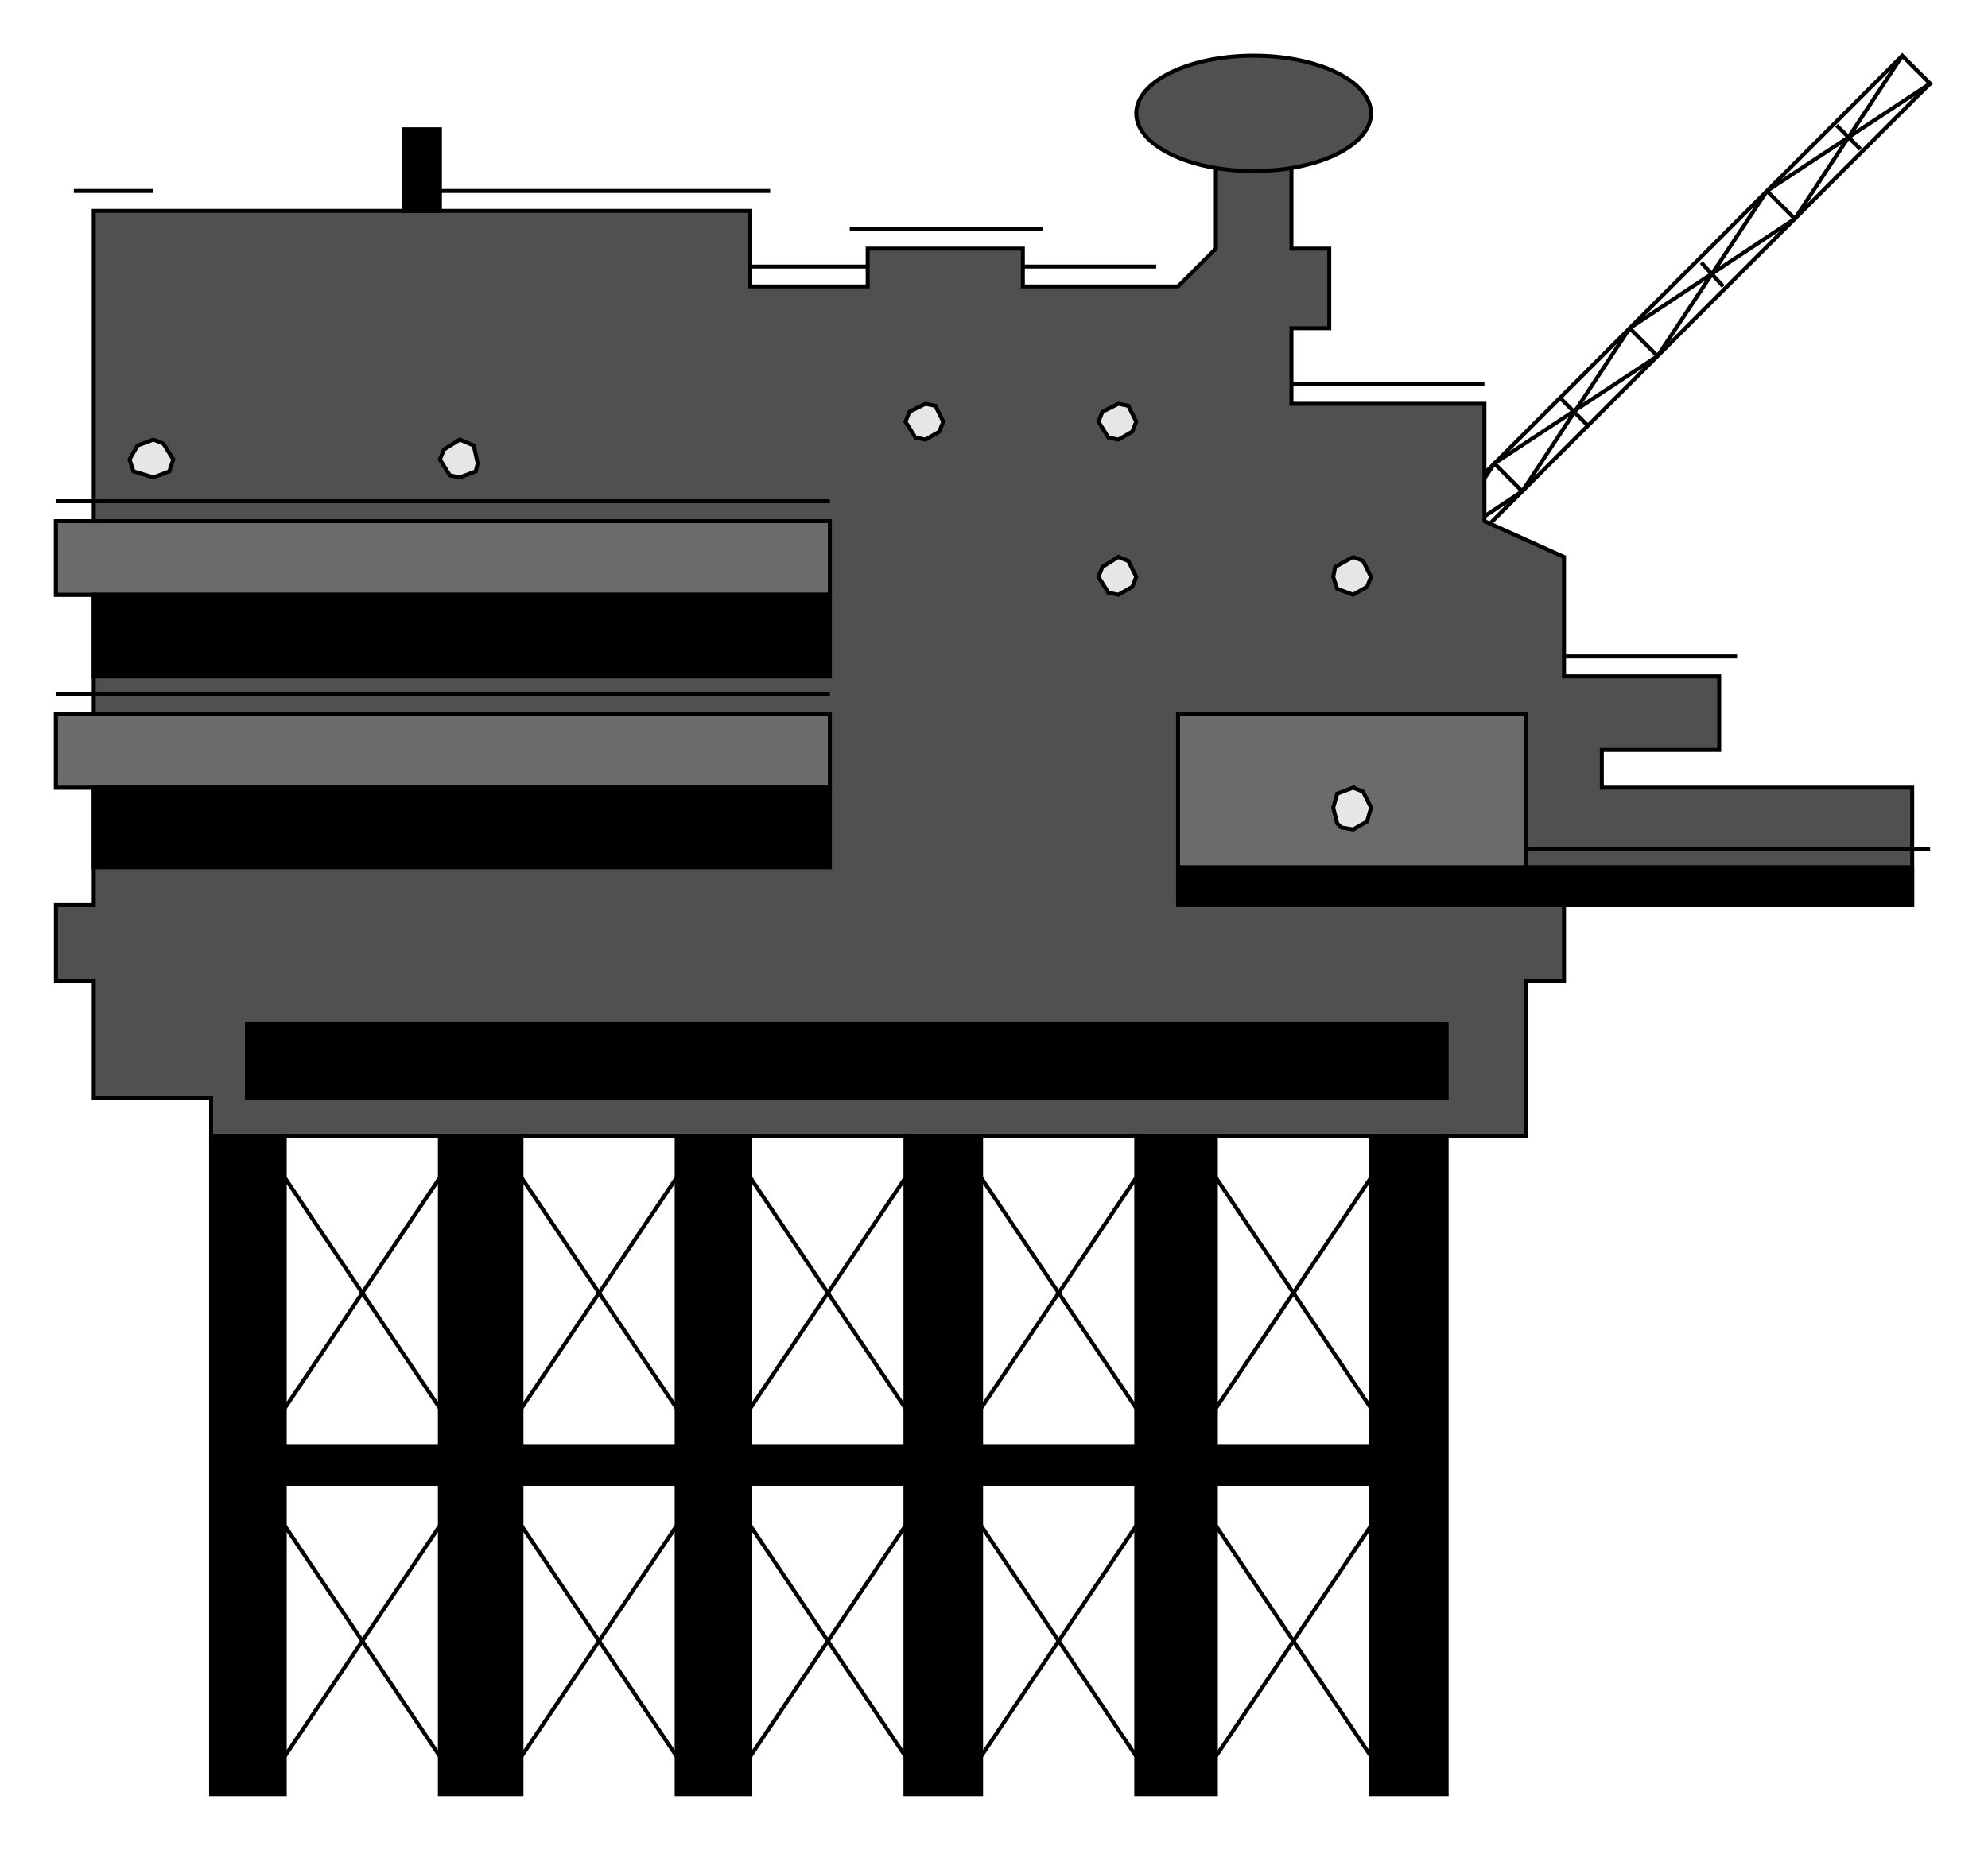  

<svg xmlns:agg="http://www.example.com" xmlns="http://www.w3.org/2000/svg" width="1.155in" height="1.075in" viewBox="0 0 999 930">

<path style="fill:none;stroke:#000;stroke-width:2" d="M581,134 l-204,0" />
<path style="fill:none;stroke:#000;stroke-width:2" d="M696,316 l-14,-14 274,-274 14,14 -274,274" />
<path style="fill:none;stroke:#000;stroke-width:2" d="M696,316 l55,-83" />
<path style="fill:none;stroke:#000;stroke-width:2" d="M682,302 l83,-55" />
<path style="fill:none;stroke:#000;stroke-width:2" d="M765,247 l54,-82" />
<path style="fill:none;stroke:#000;stroke-width:2" d="M751,233 l82,-54" />
<path style="fill:none;stroke:#000;stroke-width:2" d="M833,179 l55,-83" />
<path style="fill:none;stroke:#000;stroke-width:2" d="M819,165 l83,-55" />
<path style="fill:none;stroke:#000;stroke-width:2" d="M902,110 l54,-82" />
<path style="fill:none;stroke:#000;stroke-width:2" d="M888,96 l82,-54" />
<path style="fill:none;stroke:#000;stroke-width:2" d="M902,110 l-14,-14" />
<path style="fill:none;stroke:#000;stroke-width:2" d="M819,165 l14,14" />
<path style="fill:none;stroke:#000;stroke-width:2" d="M765,247 l-14,-14" />
<path style="fill:none;stroke:#000;stroke-width:2" d="M715,269 l14,14" />
<path style="fill:none;stroke:#000;stroke-width:2" d="M784,200 l14,14" />
<path style="fill:none;stroke:#000;stroke-width:2" d="M855,132 l11,12" />
<path style="fill:none;stroke:#000;stroke-width:2" d="M923,63 l12,12" />
<path style="fill:#505050;stroke:#000;stroke-width:2" d="M106,571 l661,0 0,-78 19,0 0,-38 175,0 0,-59 -156,0 0,-19 59,0 0,-37 -78,0 0,-60 -40,-18 0,-59 -97,0 0,-38 19,0 0,-40 -19,0 0,-60 -38,0 0,60 -19,19 -78,0 0,-19 -78,0 0,19 -59,0 0,-38 -330,0 0,156 -19,0 0,37 19,0 0,60 -19,0 0,37 19,0 0,59 -19,0 0,38 19,0 0,59 59,0 0,19z" />
<ellipse style="fill:#505050;stroke:#000;stroke-width:2" cx="630" cy="57" rx="59" ry="29" />
<path style="fill:#000;stroke:#000;stroke-width:2" d="M143,902 l-37,0 0,-331 37,0 0,331z" />
<path style="fill:#000;stroke:#000;stroke-width:2" d="M262,902 l-41,0 0,-331 41,0 0,331z" />
<path style="fill:#000;stroke:#000;stroke-width:2" d="M377,902 l-37,0 0,-331 37,0 0,331z" />
<path style="fill:#000;stroke:#000;stroke-width:2" d="M493,902 l-38,0 0,-331 38,0 0,331z" />
<path style="fill:#000;stroke:#000;stroke-width:2" d="M611,902 l-40,0 0,-331 40,0 0,331z" />
<path style="fill:#000;stroke:#000;stroke-width:2" d="M727,902 l-38,0 0,-331 38,0 0,331z" />
<path style="fill:#000;stroke:#000;stroke-width:2" d="M124,552 l0,-37 603,0 0,37 -603,0z" />
<path style="fill:#000;stroke:#000;stroke-width:2" d="M592,455 l0,-19 369,0 0,19 -369,0z" />
<path style="fill:#6b6b6b;stroke:#000;stroke-width:2" d="M592,436 l175,0 0,-77 -175,0 0,77z" />
<path style="fill:#6b6b6b;stroke:#000;stroke-width:2" d="M28,396 l389,0 0,-37 -389,0 0,37z" />
<path style="fill:#000;stroke:#000;stroke-width:2" d="M47,436 l0,-40 370,0 0,40 -370,0z" />
<path style="fill:#6b6b6b;stroke:#000;stroke-width:2" d="M28,299 l389,0 0,-37 -389,0 0,37z" />
<path style="fill:#000;stroke:#000;stroke-width:2" d="M47,340 l0,-41 370,0 0,41 -370,0z" />
<path style="fill:#000;stroke:#000;stroke-width:2" d="M124,746 l0,-19 584,0 0,19 -584,0z" />
<path style="fill:none;stroke:#000;stroke-width:2" d="M689,883 l-78,-116" />
<path style="fill:none;stroke:#000;stroke-width:2" d="M689,767 l-78,116" />
<path style="fill:none;stroke:#000;stroke-width:2" d="M689,708 l-78,-116" />
<path style="fill:none;stroke:#000;stroke-width:2" d="M689,592 l-78,116" />
<path style="fill:none;stroke:#000;stroke-width:2" d="M571,883 l-78,-116" />
<path style="fill:none;stroke:#000;stroke-width:2" d="M571,767 l-78,116" />
<path style="fill:none;stroke:#000;stroke-width:2" d="M571,708 l-78,-116" />
<path style="fill:none;stroke:#000;stroke-width:2" d="M571,592 l-78,116" />
<path style="fill:none;stroke:#000;stroke-width:2" d="M455,883 l-78,-116" />
<path style="fill:none;stroke:#000;stroke-width:2" d="M455,767 l-78,116" />
<path style="fill:none;stroke:#000;stroke-width:2" d="M455,708 l-78,-116" />
<path style="fill:none;stroke:#000;stroke-width:2" d="M455,592 l-78,116" />
<path style="fill:none;stroke:#000;stroke-width:2" d="M340,883 l-78,-116" />
<path style="fill:none;stroke:#000;stroke-width:2" d="M340,767 l-78,116" />
<path style="fill:none;stroke:#000;stroke-width:2" d="M340,708 l-78,-116" />
<path style="fill:none;stroke:#000;stroke-width:2" d="M340,592 l-78,116" />
<path style="fill:none;stroke:#000;stroke-width:2" d="M221,883 l-78,-116" />
<path style="fill:none;stroke:#000;stroke-width:2" d="M221,767 l-78,116" />
<path style="fill:none;stroke:#000;stroke-width:2" d="M221,708 l-78,-116" />
<path style="fill:none;stroke:#000;stroke-width:2" d="M221,592 l-78,116" />
<path style="fill:#e6e6e6;stroke:#000;stroke-width:2" d="M562,203 l-8,4 -2,5 5,8 5,1 7,-4 2,-5 -4,-8 -5,-1z" />
<path style="fill:#e6e6e6;stroke:#000;stroke-width:2" d="M465,203 l-8,4 -2,5 5,8 5,1 7,-4 2,-5 -4,-8 -5,-1z" />
<path style="fill:#e6e6e6;stroke:#000;stroke-width:2" d="M562,280 l-8,5 -2,5 5,8 5,1 7,-4 2,-5 -4,-8 -5,-2z" />
<path style="fill:#e6e6e6;stroke:#000;stroke-width:2" d="M680,280 l-9,5 -1,5 2,6 8,3 7,-4 2,-5 -4,-8 -5,-2z" />
<path style="fill:#e6e6e6;stroke:#000;stroke-width:2" d="M77,221 l-8,3 -4,7 2,6 10,3 8,-3 2,-6 -5,-8 -5,-2z" />
<path style="fill:#e6e6e6;stroke:#000;stroke-width:2" d="M231,221 l-8,5 -2,5 5,8 5,1 8,-3 1,-4 -2,-9 -7,-3z" />
<path style="fill:#e6e6e6;stroke:#000;stroke-width:2" d="M680,396 l-8,3 -2,7 2,8 2,2 6,1 7,-4 2,-7 -4,-8 -5,-2z" />
<path style="fill:#000;stroke:#000;stroke-width:2" d="M221,65 l-18,0 0,41 18,0 0,-41z" />
<path style="fill:none;stroke:#000;stroke-width:2" d="M746,193 l-97,0" />
<path style="fill:none;stroke:#000;stroke-width:2" d="M524,115 l-97,0" />
<path style="fill:none;stroke:#000;stroke-width:2" d="M387,96 l-166,0" />
<path style="fill:none;stroke:#000;stroke-width:2" d="M77,96 l-40,0" />
<path style="fill:none;stroke:#000;stroke-width:2" d="M28,252 l389,0" />
<path style="fill:none;stroke:#000;stroke-width:2" d="M28,349 l389,0" />
<path style="fill:none;stroke:#000;stroke-width:2" d="M767,427 l203,0" />
<path style="fill:none;stroke:#000;stroke-width:2" d="M873,330 l-87,0" />

</svg>
